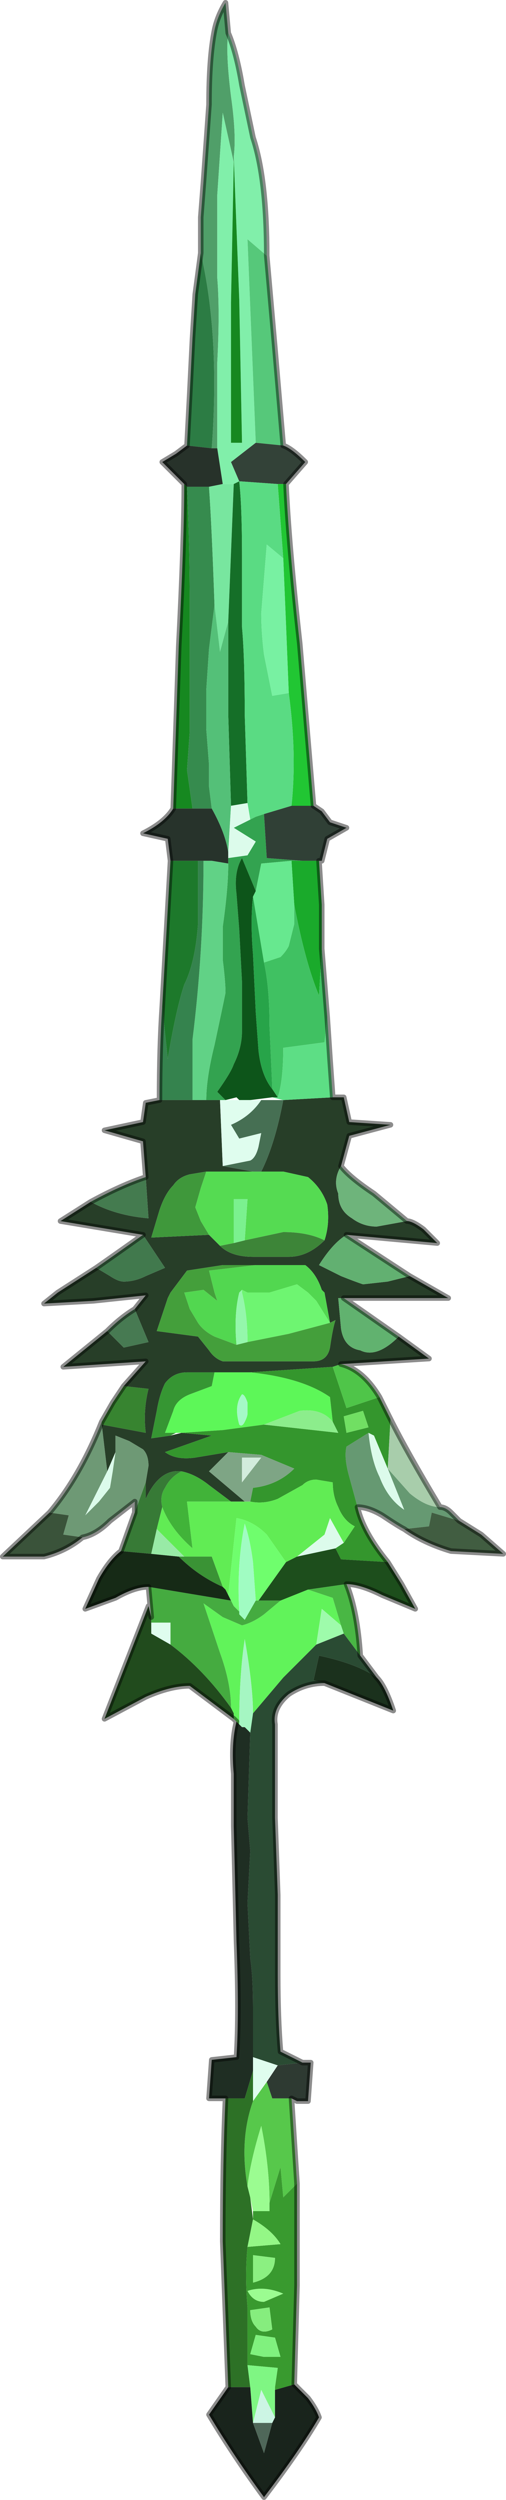 <?xml version="1.0" encoding="UTF-8" standalone="no"?>
<svg xmlns:xlink="http://www.w3.org/1999/xlink" height="45.45px" width="9.2px" xmlns="http://www.w3.org/2000/svg">
  <g transform="matrix(1.0, 0.0, 0.0, 1.0, 4.7, 29.3)">
    <path d="M-1.05 -24.7 L-1.05 -25.35 -1.0 -26.0 -0.9 -27.4 Q-0.9 -28.25 -0.8 -28.75 -0.75 -29.0 -0.6 -29.25 L-0.55 -28.7 Q-0.6 -28.35 -0.5 -27.55 -0.4 -26.85 -0.45 -26.45 L-0.45 -26.35 -0.65 -27.25 -0.75 -25.75 -0.75 -24.25 Q-0.7 -23.65 -0.75 -22.7 L-0.75 -21.15 -0.85 -21.15 Q-0.7 -23.2 -1.05 -24.7" fill="#509f69" fill-rule="evenodd" stroke="none"/>
    <path d="M-0.05 -21.25 L-0.5 -20.9 -0.35 -20.55 -0.45 -20.5 -0.5 -20.5 -0.65 -20.5 -0.75 -21.15 -0.75 -22.7 Q-0.7 -23.65 -0.75 -24.25 L-0.75 -25.75 -0.65 -27.25 -0.45 -26.35 -0.5 -23.8 -0.5 -21.25 -0.3 -21.25 -0.35 -23.85 -0.45 -26.45 Q-0.4 -26.85 -0.5 -27.55 -0.6 -28.35 -0.55 -28.7 -0.4 -28.35 -0.3 -27.75 L-0.1 -26.8 Q0.15 -26.05 0.15 -24.65 L-0.2 -24.95 -0.05 -21.25" fill="#81efaa" fill-rule="evenodd" stroke="none"/>
    <path d="M0.45 -21.2 L-0.05 -21.25 -0.2 -24.95 0.15 -24.65 0.3 -22.95 0.45 -21.2" fill="#56c87a" fill-rule="evenodd" stroke="none"/>
    <path d="M-1.3 -21.2 L-1.25 -22.15 -1.2 -23.15 -1.15 -23.95 -1.05 -24.7 Q-0.7 -23.2 -0.85 -21.15 L-1.3 -21.2" fill="#2c7c44" fill-rule="evenodd" stroke="none"/>
    <path d="M-1.55 -14.6 L-1.45 -17.55 Q-1.35 -19.5 -1.35 -20.5 L-1.3 -20.45 Q-1.25 -19.45 -1.25 -18.2 L-1.25 -16.0 -1.3 -15.3 -1.2 -14.6 -1.55 -14.6 M-0.45 -26.45 L-0.35 -23.85 -0.3 -21.25 -0.5 -21.25 -0.5 -23.8 -0.45 -26.35 -0.45 -26.45" fill="#168820" fill-rule="evenodd" stroke="none"/>
    <path d="M-1.35 -20.5 L-1.75 -20.9 -1.5 -21.05 -1.3 -21.2 -0.85 -21.15 -0.75 -21.15 -0.65 -20.5 -0.9 -20.45 -1.1 -20.45 -1.3 -20.45 -1.35 -20.5" fill="#27322a" fill-rule="evenodd" stroke="none"/>
    <path d="M-1.3 -20.45 L-1.1 -20.45 -0.9 -20.45 Q-0.85 -19.75 -0.8 -18.3 L-0.9 -17.5 -0.95 -16.75 -0.95 -16.05 -0.9 -15.4 -0.9 -15.0 -0.85 -14.6 -1.2 -14.6 -1.3 -15.3 -1.25 -16.0 -1.25 -18.2 Q-1.25 -19.45 -1.3 -20.45" fill="#368b4e" fill-rule="evenodd" stroke="none"/>
    <path d="M-0.65 -20.5 L-0.5 -20.5 -0.45 -20.5 -0.5 -19.25 -0.55 -18.0 -0.7 -17.45 -0.8 -18.3 Q-0.85 -19.75 -0.9 -20.45 L-0.65 -20.5" fill="#78e69f" fill-rule="evenodd" stroke="none"/>
    <path d="M-0.45 -20.5 L-0.35 -20.55 Q-0.3 -20.1 -0.3 -19.2 L-0.3 -17.9 Q-0.25 -17.35 -0.25 -16.3 L-0.2 -14.7 -0.5 -14.65 -0.55 -16.3 -0.55 -18.0 -0.5 -19.25 -0.45 -20.5" fill="#156f28" fill-rule="evenodd" stroke="none"/>
    <path d="M0.5 -20.5 L0.35 -20.5 -0.35 -20.55 -0.5 -20.9 -0.05 -21.25 0.45 -21.2 Q0.6 -21.15 0.85 -20.9 L0.5 -20.5" fill="#334238" fill-rule="evenodd" stroke="none"/>
    <path d="M0.35 -20.5 L0.5 -20.5 Q0.55 -19.4 0.75 -17.6 L1.0 -14.65 0.6 -14.65 Q0.7 -15.6 0.55 -16.7 L0.5 -17.95 0.45 -19.15 0.35 -20.5" fill="#21c633" fill-rule="evenodd" stroke="none"/>
    <path d="M-0.35 -20.55 L0.35 -20.5 0.45 -19.15 0.15 -19.4 0.05 -18.15 Q0.05 -17.8 0.1 -17.4 L0.25 -16.65 0.55 -16.7 Q0.7 -15.6 0.6 -14.65 L0.1 -14.5 -0.05 -14.45 -0.15 -14.4 -0.2 -14.7 -0.25 -16.3 Q-0.25 -17.35 -0.3 -17.9 L-0.3 -19.2 Q-0.3 -20.1 -0.35 -20.55" fill="#5adb83" fill-rule="evenodd" stroke="none"/>
    <path d="M0.45 -19.15 L0.5 -17.95 0.55 -16.7 0.25 -16.65 0.1 -17.4 Q0.05 -17.8 0.05 -18.15 L0.15 -19.4 0.45 -19.15" fill="#78f1a2" fill-rule="evenodd" stroke="none"/>
    <path d="M-0.8 -18.3 L-0.7 -17.45 -0.55 -18.0 -0.55 -16.3 -0.5 -14.65 -0.55 -13.8 Q-0.6 -14.15 -0.85 -14.6 L-0.9 -15.0 -0.9 -15.4 -0.95 -16.05 -0.95 -16.75 -0.9 -17.5 -0.8 -18.3" fill="#54c078" fill-rule="evenodd" stroke="none"/>
    <path d="M-0.55 -13.7 L-0.55 -13.6 -0.85 -13.65 -0.9 -13.65 -1.0 -13.65 -1.1 -13.65 -1.6 -13.65 -1.65 -14.05 -2.1 -14.15 Q-1.7 -14.35 -1.55 -14.6 L-1.2 -14.6 -0.85 -14.6 Q-0.6 -14.15 -0.55 -13.8 L-0.55 -13.7" fill="#27332b" fill-rule="evenodd" stroke="none"/>
    <path d="M0.1 -14.5 L0.15 -13.7 0.8 -13.65 0.7 -13.65 0.6 -13.65 0.05 -13.6 -0.05 -13.1 -0.3 -13.7 Q-0.45 -13.45 -0.4 -13.05 L-0.35 -12.4 -0.3 -11.45 -0.3 -10.55 Q-0.3 -10.25 -0.45 -9.95 -0.5 -9.8 -0.75 -9.45 L-0.6 -9.3 -0.7 -9.3 -0.95 -9.3 Q-0.95 -9.7 -0.8 -10.3 -0.65 -11.0 -0.6 -11.25 -0.6 -11.45 -0.65 -11.85 L-0.65 -12.45 Q-0.55 -13.15 -0.55 -13.6 L-0.55 -13.7 -0.2 -13.75 -0.05 -14.0 -0.45 -14.25 -0.25 -14.35 -0.05 -14.45 0.1 -14.5" fill="#33a350" fill-rule="evenodd" stroke="none"/>
    <path d="M-0.25 -14.35 L-0.45 -14.25 -0.05 -14.0 -0.2 -13.75 -0.55 -13.7 -0.55 -13.8 -0.5 -14.65 -0.2 -14.7 -0.15 -14.4 -0.25 -14.35 M2.0 -3.25 L2.1 -3.2 2.35 -2.6 2.65 -1.85 Q2.35 -2.05 2.2 -2.45 2.05 -2.75 2.0 -3.25 M1.55 -1.25 L1.4 -1.15 0.7 -1.0 1.2 -1.4 1.3 -1.7 1.55 -1.25 M-2.75 -2.55 L-2.6 -2.9 -2.65 -2.55 -2.7 -2.25 -2.9 -2.0 -3.15 -1.75 -2.75 -2.55" fill="#dcfbeb" fill-rule="evenodd" stroke="none"/>
    <path d="M0.6 -14.65 L1.0 -14.65 1.15 -14.55 1.3 -14.35 1.6 -14.25 1.25 -14.05 1.15 -13.65 1.1 -13.65 0.8 -13.65 0.15 -13.7 0.1 -14.5 0.6 -14.65" fill="#304036" fill-rule="evenodd" stroke="none"/>
    <path d="M0.6 -13.65 L0.7 -13.65 0.8 -13.65 1.1 -13.65 1.15 -12.85 1.15 -12.05 1.1 -11.2 Q0.85 -11.8 0.65 -12.85 L0.6 -13.65" fill="#1aaa2b" fill-rule="evenodd" stroke="none"/>
    <path d="M-0.05 -13.1 L0.05 -13.6 0.6 -13.65 0.65 -12.85 0.65 -12.5 0.55 -12.1 Q0.5 -12.0 0.4 -11.9 L0.1 -11.8 -0.1 -13.0 -0.05 -13.1" fill="#67e88f" fill-rule="evenodd" stroke="none"/>
    <path d="M1.15 -12.05 L1.25 -10.8 1.2 -10.35 0.45 -10.25 Q0.45 -9.65 0.35 -9.35 L0.25 -9.5 Q0.25 -9.55 0.2 -10.65 0.2 -11.35 0.1 -11.8 L0.4 -11.9 Q0.5 -12.0 0.55 -12.1 L0.65 -12.5 0.65 -12.85 Q0.85 -11.8 1.1 -11.2 L1.15 -12.05" fill="#40c162" fill-rule="evenodd" stroke="none"/>
    <path d="M-0.55 -13.6 Q-0.55 -13.15 -0.65 -12.45 L-0.65 -11.85 Q-0.6 -11.45 -0.6 -11.25 -0.65 -11.0 -0.8 -10.3 -0.95 -9.7 -0.95 -9.3 L-1.2 -9.3 -1.2 -10.4 Q-1.0 -12.0 -1.0 -13.65 L-1.0 -13.65 -0.9 -13.65 -0.85 -13.65 -0.55 -13.6" fill="#61d286" fill-rule="evenodd" stroke="none"/>
    <path d="M-0.6 -9.3 L-0.75 -9.45 Q-0.5 -9.8 -0.45 -9.95 -0.3 -10.25 -0.3 -10.55 L-0.3 -11.45 -0.35 -12.4 -0.4 -13.05 Q-0.45 -13.45 -0.3 -13.7 L-0.05 -13.1 -0.1 -13.0 Q-0.15 -12.55 -0.1 -11.95 L-0.05 -10.9 0.0 -10.2 Q0.05 -9.75 0.25 -9.5 L0.35 -9.35 0.25 -9.35 -0.15 -9.3 -0.35 -9.3 -0.4 -9.35 -0.6 -9.3" fill="#0d551a" fill-rule="evenodd" stroke="none"/>
    <path d="M-1.8 -9.3 Q-1.8 -10.25 -1.75 -11.0 L-1.65 -10.05 Q-1.5 -10.95 -1.35 -11.4 -1.15 -11.8 -1.1 -12.5 L-1.1 -13.65 -1.0 -13.65 -1.0 -13.65 Q-1.0 -12.0 -1.2 -10.4 L-1.2 -9.3 -1.8 -9.3" fill="#35834e" fill-rule="evenodd" stroke="none"/>
    <path d="M-1.75 -11.0 L-1.6 -13.65 -1.1 -13.65 -1.1 -12.5 Q-1.15 -11.8 -1.35 -11.4 -1.5 -10.95 -1.65 -10.05 L-1.75 -11.0" fill="#1d792b" fill-rule="evenodd" stroke="none"/>
    <path d="M0.1 -11.8 Q0.2 -11.35 0.2 -10.65 0.25 -9.55 0.25 -9.5 0.05 -9.75 0.0 -10.2 L-0.05 -10.9 -0.1 -11.95 Q-0.15 -12.55 -0.1 -13.0 L0.1 -11.8" fill="#27a449" fill-rule="evenodd" stroke="none"/>
    <path d="M-0.95 -9.3 L-0.7 -9.3 -0.65 -8.1 -0.1 -8.0 -0.95 -8.0 -1.25 -7.95 Q-1.45 -7.9 -1.55 -7.75 -1.7 -7.6 -1.8 -7.3 L-1.95 -6.8 -0.9 -6.85 -0.7 -6.65 Q-0.5 -6.45 -0.1 -6.45 L0.55 -6.45 Q0.9 -6.45 1.2 -6.75 1.3 -7.05 1.25 -7.4 1.15 -7.7 0.9 -7.9 L0.45 -8.0 0.05 -8.0 Q0.3 -8.5 0.45 -9.3 L1.35 -9.35 1.55 -9.35 1.65 -8.9 2.4 -8.85 1.65 -8.65 1.5 -8.1 Q1.35 -7.85 1.45 -7.6 1.45 -7.3 1.7 -7.15 1.9 -7.0 2.15 -7.0 L2.7 -7.1 Q2.8 -7.1 3.0 -6.95 L3.25 -6.7 1.6 -6.85 Q1.35 -6.7 1.1 -6.3 L1.5 -6.1 Q1.75 -6.0 1.9 -5.95 L2.35 -6.0 2.75 -6.1 3.45 -5.7 2.5 -5.7 1.55 -5.7 1.45 -5.7 1.5 -5.15 Q1.55 -4.8 1.85 -4.75 2.15 -4.6 2.55 -5.0 L3.1 -4.6 2.3 -4.55 1.5 -4.5 1.35 -4.45 0.6 -4.4 -0.15 -4.35 -0.8 -4.35 -1.3 -4.35 Q-1.55 -4.35 -1.7 -4.15 -1.8 -3.95 -1.85 -3.65 L-1.95 -3.15 -1.6 -3.2 -1.4 -3.25 -0.85 -3.2 -1.7 -2.9 Q-1.5 -2.75 -1.15 -2.8 L-0.55 -2.9 -0.9 -2.55 -0.25 -2.0 -0.5 -2.0 -0.9 -2.3 Q-1.15 -2.5 -1.4 -2.55 -1.8 -2.6 -2.05 -2.05 L-2.05 -2.35 -2.0 -2.65 Q-2.0 -2.85 -2.1 -2.95 L-2.35 -3.1 -2.6 -3.2 -2.6 -2.9 -2.75 -2.55 -2.85 -3.4 -2.05 -3.25 Q-2.1 -3.65 -2.0 -4.05 L-2.45 -4.1 -2.05 -4.55 -2.8 -4.5 -3.55 -4.45 -2.75 -5.1 -2.45 -4.8 -2.0 -4.9 -2.25 -5.5 -2.05 -5.75 -3.0 -5.65 -3.9 -5.6 -3.65 -5.8 -2.95 -6.25 -2.7 -6.1 Q-2.55 -6.0 -2.45 -6.0 -2.25 -6.0 -2.05 -6.1 L-1.7 -6.25 -2.1 -6.85 -3.6 -7.1 -3.05 -7.45 Q-2.6 -7.2 -2.0 -7.15 L-2.05 -7.9 -2.1 -8.55 -2.8 -8.75 -2.1 -8.9 -2.05 -9.25 -1.8 -9.3 -1.2 -9.3 -0.95 -9.3 M1.3 -5.25 L1.2 -5.8 1.15 -5.85 Q1.05 -6.15 0.85 -6.3 L0.4 -6.3 -0.05 -6.3 -0.65 -6.3 -1.3 -6.2 -1.6 -5.8 -1.65 -5.7 -1.85 -5.1 -1.1 -5.0 -0.9 -4.75 Q-0.8 -4.6 -0.65 -4.55 L1.0 -4.55 Q1.25 -4.55 1.3 -4.8 1.35 -5.15 1.4 -5.3 L1.3 -5.25" fill="#273e28" fill-rule="evenodd" stroke="none"/>
    <path d="M0.05 -9.3 Q-0.15 -9.0 -0.5 -8.85 L-0.35 -8.6 0.05 -8.7 0.0 -8.45 Q-0.05 -8.25 -0.15 -8.2 L-0.65 -8.1 -0.7 -9.3 0.05 -9.3 M-0.1 8.1 L0.35 8.25 -0.1 8.9 -0.1 8.75 -0.1 8.1 M-1.6 0.6 L-1.95 0.4 -1.95 0.2 -1.6 0.2 -1.6 0.6" fill="#dffdee" fill-rule="evenodd" stroke="none"/>
    <path d="M0.05 -8.0 L-0.1 -8.0 -0.65 -8.1 -0.15 -8.2 Q-0.05 -8.25 0.0 -8.45 L0.05 -8.7 -0.35 -8.6 -0.5 -8.85 Q-0.15 -9.0 0.05 -9.3 L-0.35 -9.3 -0.15 -9.3 0.45 -9.3 Q0.3 -8.5 0.05 -8.0" fill="#466f53" fill-rule="evenodd" stroke="none"/>
    <path d="M0.05 -8.0 L0.45 -8.0 0.9 -7.9 Q1.15 -7.7 1.25 -7.4 1.3 -7.05 1.2 -6.75 0.9 -6.9 0.45 -6.9 L-0.25 -6.75 -0.2 -7.5 -0.45 -7.5 -0.45 -6.7 -0.7 -6.65 -0.9 -6.85 -1.05 -7.1 -1.15 -7.35 -1.05 -7.7 -0.95 -8.0 -0.1 -8.0 0.05 -8.0" fill="#55db52" fill-rule="evenodd" stroke="none"/>
    <path d="M-0.95 -8.0 L-1.05 -7.7 -1.15 -7.35 -1.05 -7.1 -0.9 -6.85 -1.95 -6.8 -1.8 -7.3 Q-1.7 -7.6 -1.55 -7.75 -1.45 -7.9 -1.25 -7.95 L-0.95 -8.0" fill="#3f983b" fill-rule="evenodd" stroke="none"/>
    <path d="M1.25 -10.8 L1.3 -10.05 1.35 -9.35 0.45 -9.3 0.25 -9.35 0.35 -9.35 Q0.45 -9.65 0.45 -10.25 L1.2 -10.35 1.25 -10.8" fill="#5dde85" fill-rule="evenodd" stroke="none"/>
    <path d="M3.3 -1.9 Q3.4 -1.9 3.5 -1.8 L3.65 -1.65 3.15 -1.8 3.1 -1.55 2.65 -1.5 Q2.55 -1.55 2.25 -1.75 2.0 -1.9 1.8 -1.9 L1.65 -2.45 Q1.55 -2.8 1.6 -3.0 L2.0 -3.25 Q2.05 -2.75 2.2 -2.45 2.35 -2.05 2.65 -1.85 L2.35 -2.6 2.75 -2.15 Q3.05 -1.9 3.3 -1.9" fill="#669972" fill-rule="evenodd" stroke="none"/>
    <path d="M1.5 -8.1 Q1.65 -7.9 2.1 -7.6 L2.7 -7.1 2.15 -7.0 Q1.9 -7.0 1.7 -7.15 1.45 -7.3 1.45 -7.6 1.35 -7.85 1.5 -8.1" fill="#6eb47b" fill-rule="evenodd" stroke="none"/>
    <path d="M-0.7 -6.65 L-0.45 -6.7 -0.25 -6.75 0.45 -6.9 Q0.9 -6.9 1.2 -6.75 0.9 -6.45 0.55 -6.45 L-0.1 -6.45 Q-0.5 -6.45 -0.7 -6.65" fill="#3d8538" fill-rule="evenodd" stroke="none"/>
    <path d="M1.6 -6.85 L2.75 -6.1 2.35 -6.0 1.9 -5.95 Q1.75 -6.0 1.5 -6.1 L1.1 -6.3 Q1.35 -6.7 1.6 -6.85" fill="#62b071" fill-rule="evenodd" stroke="none"/>
    <path d="M-0.05 -6.3 L0.4 -6.3 0.85 -6.3 Q1.05 -6.15 1.15 -5.85 L1.2 -5.8 1.3 -5.25 1.05 -5.65 0.9 -5.8 0.7 -5.95 0.2 -5.8 Q0.0 -5.8 -0.2 -5.8 L-0.3 -5.85 -0.35 -5.8 Q-0.45 -5.4 -0.4 -4.85 L-0.8 -5.0 Q-1.0 -5.1 -1.1 -5.25 L-1.25 -5.5 -1.35 -5.8 -1.0 -5.85 -0.75 -5.65 -0.8 -5.8 -0.9 -6.2 -0.05 -6.3" fill="#52d750" fill-rule="evenodd" stroke="none"/>
    <path d="M1.55 -5.7 L2.55 -5.0 Q2.15 -4.6 1.85 -4.75 1.55 -4.8 1.5 -5.15 L1.45 -5.7 1.55 -5.7" fill="#61b26f" fill-rule="evenodd" stroke="none"/>
    <path d="M-0.3 -5.85 L-0.2 -5.8 Q0.0 -5.8 0.2 -5.8 L0.7 -5.95 0.9 -5.8 1.05 -5.65 1.3 -5.25 0.55 -5.05 -0.2 -4.9 Q-0.2 -5.4 -0.3 -5.8 L-0.3 -5.85" fill="#6ef571" fill-rule="evenodd" stroke="none"/>
    <path d="M1.3 -5.25 L1.4 -5.3 Q1.35 -5.15 1.3 -4.8 1.25 -4.55 1.0 -4.55 L-0.65 -4.55 Q-0.8 -4.6 -0.9 -4.75 L-1.1 -5.0 -1.85 -5.1 -1.65 -5.7 -1.6 -5.8 -1.3 -6.2 -0.65 -6.3 -0.05 -6.3 -0.9 -6.2 -0.8 -5.8 -0.75 -5.65 -1.0 -5.85 -1.35 -5.8 -1.25 -5.5 -1.1 -5.25 Q-1.0 -5.1 -0.8 -5.0 L-0.4 -4.85 -0.2 -4.9 0.55 -5.05 1.3 -5.25" fill="#449f3b" fill-rule="evenodd" stroke="none"/>
    <path d="M-0.45 -6.7 L-0.45 -7.5 -0.2 -7.5 -0.25 -6.75 -0.45 -6.7" fill="#7bf18f" fill-rule="evenodd" stroke="none"/>
    <path d="M-3.05 -7.45 Q-2.5 -7.75 -2.05 -7.9 L-2.0 -7.15 Q-2.6 -7.2 -3.05 -7.45" fill="#447b4f" fill-rule="evenodd" stroke="none"/>
    <path d="M-2.95 -6.25 Q-2.45 -6.6 -2.1 -6.85 L-1.7 -6.25 -2.05 -6.1 Q-2.25 -6.0 -2.45 -6.0 -2.55 -6.0 -2.7 -6.1 L-2.95 -6.25" fill="#41794d" fill-rule="evenodd" stroke="none"/>
    <path d="M-0.4 -4.85 Q-0.45 -5.4 -0.35 -5.8 L-0.3 -5.85 -0.3 -5.8 Q-0.2 -5.4 -0.2 -4.9 L-0.4 -4.85" fill="#94f7ab" fill-rule="evenodd" stroke="none"/>
    <path d="M-0.15 -4.35 Q0.8 -4.25 1.3 -3.9 L1.35 -3.45 Q1.15 -3.7 0.75 -3.65 L0.1 -3.4 -0.65 -3.3 -1.4 -3.25 -1.5 -3.25 -1.7 -3.25 -1.55 -3.65 Q-1.5 -3.85 -1.25 -3.95 L-0.85 -4.1 -0.8 -4.35 -0.15 -4.35 M-0.2 -3.8 Q-0.25 -3.95 -0.3 -3.95 -0.45 -3.75 -0.35 -3.4 -0.3 -3.35 -0.25 -3.45 -0.2 -3.55 -0.2 -3.6 L-0.2 -3.8" fill="#5df758" fill-rule="evenodd" stroke="none"/>
    <path d="M-0.8 -4.35 L-0.85 -4.1 -1.25 -3.95 Q-1.5 -3.85 -1.55 -3.65 L-1.7 -3.25 -1.5 -3.25 -1.6 -3.2 -1.95 -3.15 -1.85 -3.65 Q-1.8 -3.95 -1.7 -4.15 -1.55 -4.35 -1.3 -4.35 L-0.8 -4.35" fill="#369633" fill-rule="evenodd" stroke="none"/>
    <path d="M-0.2 -3.8 L-0.2 -3.6 Q-0.2 -3.55 -0.25 -3.45 -0.3 -3.35 -0.35 -3.4 -0.45 -3.75 -0.3 -3.95 -0.25 -3.95 -0.2 -3.8" fill="#a4f9c6" fill-rule="evenodd" stroke="none"/>
    <path d="M2.2 -3.9 L2.4 -3.5 2.35 -2.6 2.1 -3.2 2.0 -3.25 1.6 -3.0 Q1.55 -2.8 1.65 -2.45 L1.8 -1.9 Q1.9 -1.45 2.35 -0.9 L1.5 -0.95 1.4 -1.15 1.55 -1.25 1.75 -1.55 Q1.55 -1.65 1.45 -1.9 1.35 -2.1 1.35 -2.35 L1.05 -2.4 Q0.9 -2.4 0.8 -2.3 L0.35 -2.05 Q0.1 -1.95 -0.15 -2.0 L-0.1 -2.25 Q0.35 -2.3 0.65 -2.6 L0.05 -2.85 -0.55 -2.9 -1.15 -2.8 Q-1.5 -2.75 -1.7 -2.9 L-0.85 -3.2 -1.4 -3.25 -0.65 -3.3 0.1 -3.4 1.45 -3.25 1.35 -3.45 1.3 -3.9 Q0.8 -4.25 -0.15 -4.35 L0.6 -4.4 1.35 -4.45 1.6 -3.7 2.2 -3.9 M1.55 -3.55 L1.6 -3.25 2.0 -3.35 1.9 -3.65 1.55 -3.55" fill="#34962d" fill-rule="evenodd" stroke="none"/>
    <path d="M-2.85 -3.45 L-2.65 -3.8 -2.45 -4.1 -2.0 -4.05 Q-2.1 -3.65 -2.05 -3.25 L-2.85 -3.4 -2.85 -3.45" fill="#378430" fill-rule="evenodd" stroke="none"/>
    <path d="M-2.25 -1.8 L-2.25 -2.0 -2.7 -1.65 Q-2.95 -1.4 -3.2 -1.35 L-3.55 -1.4 -3.45 -1.75 -3.8 -1.8 Q-3.25 -2.45 -2.85 -3.45 L-2.85 -3.4 -2.75 -2.55 -3.15 -1.75 -2.9 -2.0 -2.7 -2.25 -2.65 -2.55 -2.6 -2.9 -2.6 -3.2 -2.35 -3.1 -2.1 -2.95 Q-2.0 -2.85 -2.0 -2.65 L-2.05 -2.35 -2.25 -1.8" fill="#6e9975" fill-rule="evenodd" stroke="none"/>
    <path d="M-1.4 -2.55 Q-1.15 -2.5 -0.9 -2.3 L-0.5 -2.0 -1.3 -2.0 -1.2 -1.15 Q-1.6 -1.5 -1.75 -1.9 -1.8 -2.1 -1.7 -2.25 -1.6 -2.45 -1.4 -2.55" fill="#41b339" fill-rule="evenodd" stroke="none"/>
    <path d="M-2.5 -1.1 L-2.25 -1.8 -2.05 -2.35 -2.05 -2.05 Q-1.8 -2.6 -1.4 -2.55 -1.6 -2.45 -1.7 -2.25 -1.8 -2.1 -1.75 -1.9 L-1.85 -1.5 -1.95 -1.05 -2.5 -1.1" fill="#377a36" fill-rule="evenodd" stroke="none"/>
    <path d="M-0.55 -2.9 L0.05 -2.85 0.65 -2.6 Q0.35 -2.3 -0.1 -2.25 L-0.15 -2.0 -0.25 -2.0 -0.9 -2.55 -0.55 -2.9 M-0.3 -2.8 L-0.3 -2.35 0.05 -2.8 -0.3 -2.8" fill="#7ea585" fill-rule="evenodd" stroke="none"/>
    <path d="M-0.3 -2.8 L0.05 -2.8 -0.3 -2.35 -0.3 -2.8" fill="#d2ecdc" fill-rule="evenodd" stroke="none"/>
    <path d="M-0.15 -2.0 Q0.1 -1.95 0.35 -2.05 L0.8 -2.3 Q0.9 -2.4 1.05 -2.4 L1.35 -2.35 Q1.35 -2.1 1.45 -1.9 1.55 -1.65 1.75 -1.55 L1.55 -1.25 1.3 -1.7 1.2 -1.4 0.7 -1.0 0.5 -0.9 0.15 -1.4 Q-0.1 -1.65 -0.4 -1.7 L-0.55 -0.3 -0.6 -0.4 -0.65 -0.45 -0.85 -1.0 -1.35 -1.0 -1.85 -1.5 -1.75 -1.9 Q-1.6 -1.5 -1.2 -1.15 L-1.3 -2.0 -0.5 -2.0 -0.25 -2.0 -0.15 -2.0" fill="#61ec54" fill-rule="evenodd" stroke="none"/>
    <path d="M1.55 -3.55 L1.9 -3.65 2.0 -3.35 1.6 -3.25 1.55 -3.55" fill="#71df63" fill-rule="evenodd" stroke="none"/>
    <path d="M1.5 -4.5 Q1.9 -4.4 2.2 -3.9 L1.6 -3.7 1.35 -4.45 1.5 -4.5" fill="#4fc549" fill-rule="evenodd" stroke="none"/>
    <path d="M1.35 -3.45 L1.45 -3.25 0.1 -3.4 0.75 -3.65 Q1.15 -3.7 1.35 -3.45" fill="#8ced8c" fill-rule="evenodd" stroke="none"/>
    <path d="M2.4 -3.5 Q2.7 -2.9 3.3 -1.9 3.05 -1.9 2.75 -2.15 L2.35 -2.6 2.4 -3.5" fill="#a8cdab" fill-rule="evenodd" stroke="none"/>
    <path d="M2.35 -0.9 L2.6 -0.5 2.85 -0.05 2.25 -0.3 Q1.85 -0.5 1.6 -0.5 L0.9 -0.4 0.4 -0.2 0.0 -0.2 0.5 -0.9 0.7 -1.0 1.4 -1.15 1.5 -0.95 2.35 -0.9" fill="#1d4e1c" fill-rule="evenodd" stroke="none"/>
    <path d="M-0.4 2.0 L-0.45 1.95 -0.45 1.85 -0.5 1.75 Q-0.5 1.3 -0.7 0.75 L-1.0 -0.15 -0.65 0.1 -0.3 0.25 Q-0.1 0.2 0.1 0.05 L0.4 -0.2 0.9 -0.4 1.35 -0.25 1.5 0.25 1.15 -0.05 1.05 0.6 0.45 1.2 -0.1 1.85 Q-0.1 1.35 -0.25 0.5 -0.35 1.15 -0.35 2.05 L-0.4 2.0" fill="#61f35a" fill-rule="evenodd" stroke="none"/>
    <path d="M1.6 -0.5 Q1.8 0.0 1.85 0.8 L1.55 0.4 1.5 0.25 1.35 -0.25 0.9 -0.4 1.6 -0.5" fill="#49b744" fill-rule="evenodd" stroke="none"/>
    <path d="M1.5 0.25 L1.55 0.4 Q1.3 0.5 1.05 0.6 L1.15 -0.05 1.5 0.25" fill="#9efbab" fill-rule="evenodd" stroke="none"/>
    <path d="M1.85 0.8 L2.15 1.2 Q1.8 0.95 1.1 0.8 L1.0 1.25 1.2 1.3 Q0.85 1.3 0.55 1.5 0.25 1.75 0.3 2.05 L0.3 3.75 0.35 5.15 0.35 6.6 Q0.35 7.4 0.4 8.0 L0.8 8.2 0.35 8.25 -0.1 8.1 -0.1 7.2 Q-0.1 6.65 -0.15 6.3 L-0.2 5.3 -0.15 4.35 -0.2 3.75 -0.15 2.2 -0.1 1.85 0.45 1.2 1.05 0.6 Q1.3 0.5 1.55 0.4 L1.85 0.8" fill="#2a4b33" fill-rule="evenodd" stroke="none"/>
    <path d="M2.15 1.2 Q2.3 1.35 2.45 1.8 L1.2 1.3 1.0 1.25 1.1 0.8 Q1.8 0.95 2.15 1.2" fill="#1b311d" fill-rule="evenodd" stroke="none"/>
    <path d="M0.5 -0.9 L0.0 -0.2 -0.05 -0.2 -0.1 -0.9 Q-0.15 -1.3 -0.25 -1.6 -0.4 -0.85 -0.35 0.0 L-0.4 -0.05 -0.4 -0.05 -0.45 -0.1 -0.5 -0.2 -0.55 -0.3 -0.4 -1.7 Q-0.1 -1.65 0.15 -1.4 L0.5 -0.9" fill="#6ffe6d" fill-rule="evenodd" stroke="none"/>
    <path d="M-0.35 0.0 Q-0.4 -0.85 -0.25 -1.6 -0.15 -1.3 -0.1 -0.9 L-0.05 -0.2 -0.25 0.15 -0.3 0.1 -0.35 0.05 -0.35 0.0" fill="#a0fcc2" fill-rule="evenodd" stroke="none"/>
    <path d="M-1.95 0.1 L-2.0 -0.45 -0.5 -0.2 -0.45 -0.1 -0.4 -0.05 -0.4 -0.05 -0.35 0.0 -0.35 0.05 -0.3 0.1 -0.25 0.15 -0.05 -0.2 0.0 -0.2 0.4 -0.2 0.1 0.05 Q-0.1 0.2 -0.3 0.25 L-0.65 0.1 -1.0 -0.15 -0.7 0.75 Q-0.5 1.3 -0.5 1.75 -1.0 1.05 -1.6 0.6 L-1.6 0.2 -1.95 0.2 -1.95 0.1" fill="#45ab40" fill-rule="evenodd" stroke="none"/>
    <path d="M-1.45 -1.0 L-1.35 -1.0 -0.85 -1.0 -0.65 -0.45 Q-1.1 -0.65 -1.45 -1.0" fill="#3a9335" fill-rule="evenodd" stroke="none"/>
    <path d="M-2.0 -0.45 Q-2.25 -0.45 -2.6 -0.25 L-3.15 -0.05 -2.9 -0.6 Q-2.7 -0.95 -2.5 -1.1 L-1.95 -1.05 -1.45 -1.0 Q-1.1 -0.65 -0.65 -0.45 L-0.6 -0.4 -0.55 -0.3 -0.5 -0.2 -2.0 -0.45" fill="#162a16" fill-rule="evenodd" stroke="none"/>
    <path d="M-1.35 -1.0 L-1.45 -1.0 -1.95 -1.05 -1.85 -1.5 -1.35 -1.0" fill="#98eaa6" fill-rule="evenodd" stroke="none"/>
    <path d="M-0.45 1.95 L-1.25 1.35 Q-1.6 1.35 -2.05 1.55 L-2.8 1.95 -2.0 -0.1 -1.95 0.1 -1.95 0.2 -1.95 0.4 -1.6 0.6 Q-1.0 1.05 -0.5 1.75 L-0.45 1.85 -0.45 1.95" fill="#214b1d" fill-rule="evenodd" stroke="none"/>
    <path d="M-0.6 8.85 L-0.9 8.85 -0.85 8.15 -0.4 8.1 Q-0.35 7.3 -0.4 6.0 L-0.45 3.9 -0.45 2.95 Q-0.5 2.4 -0.4 2.0 L-0.35 2.05 -0.3 2.1 -0.25 2.1 -0.15 2.2 -0.2 3.75 -0.15 4.35 -0.2 5.3 -0.15 6.3 Q-0.1 6.65 -0.1 7.2 L-0.1 8.1 -0.1 8.35 -0.25 8.85 -0.6 8.85" fill="#1f2e23" fill-rule="evenodd" stroke="none"/>
    <path d="M-0.1 1.85 L-0.15 2.2 -0.25 2.1 -0.3 2.1 -0.35 2.05 Q-0.35 1.15 -0.25 0.5 -0.1 1.35 -0.1 1.85" fill="#a5f6c2" fill-rule="evenodd" stroke="none"/>
    <path d="M3.65 -1.65 L4.05 -1.4 4.45 -1.05 3.5 -1.1 Q3.0 -1.25 2.65 -1.5 L3.1 -1.55 3.15 -1.8 3.65 -1.65" fill="#415d41" fill-rule="evenodd" stroke="none"/>
    <path d="M0.8 8.2 L0.95 8.2 0.9 8.9 0.7 8.9 0.6 8.85 0.45 8.85 0.25 8.85 0.15 8.55 0.35 8.25 0.8 8.2" fill="#2e3a32" fill-rule="evenodd" stroke="none"/>
    <path d="M0.6 8.85 L0.7 10.4 0.45 10.65 0.4 10.1 0.2 10.75 Q0.2 10.1 0.05 9.35 -0.15 10.0 -0.2 10.45 -0.35 9.6 -0.1 8.9 L0.15 8.55 0.25 8.85 0.45 8.85 0.6 8.85" fill="#57c84b" fill-rule="evenodd" stroke="none"/>
    <path d="M-0.55 14.1 L-0.65 11.45 Q-0.65 9.95 -0.6 8.85 L-0.25 8.85 -0.1 8.35 -0.1 8.75 -0.1 8.9 Q-0.35 9.6 -0.2 10.45 L-0.15 10.65 -0.1 11.05 -0.2 11.55 Q-0.25 12.05 -0.2 12.65 L-0.2 13.7 -0.15 14.1 -0.55 14.1" fill="#2d7126" fill-rule="evenodd" stroke="none"/>
    <path d="M0.2 10.75 L0.2 10.9 -0.1 10.9 -0.15 10.65 -0.2 10.45 Q-0.15 10.0 0.05 9.35 0.2 10.1 0.2 10.75 M0.1 12.55 Q-0.1 12.55 -0.2 12.35 0.1 12.25 0.45 12.4 L0.1 12.55" fill="#9bfc91" fill-rule="evenodd" stroke="none"/>
    <path d="M0.7 10.4 L0.7 12.25 0.65 14.05 0.3 14.15 0.3 14.1 0.35 13.75 -0.2 13.7 -0.2 12.65 Q-0.25 12.05 -0.2 11.55 L0.4 11.5 Q0.25 11.25 -0.1 11.05 L-0.1 10.9 0.2 10.9 0.2 10.75 0.4 10.1 0.45 10.65 0.7 10.4 M0.1 12.55 L0.45 12.4 Q0.1 12.25 -0.2 12.35 -0.1 12.55 0.1 12.55 M0.4 13.55 L0.3 13.2 -0.05 13.15 -0.15 13.5 0.1 13.55 0.4 13.55 M0.25 13.05 L0.2 12.65 -0.15 12.7 Q-0.15 12.9 -0.05 13.0 0.05 13.15 0.25 13.05 M-0.1 11.7 L-0.1 12.2 Q0.3 12.1 0.3 11.75 L-0.1 11.7" fill="#399a2f" fill-rule="evenodd" stroke="none"/>
    <path d="M-0.1 11.05 Q0.25 11.25 0.4 11.5 L-0.2 11.55 -0.1 11.05" fill="#94f786" fill-rule="evenodd" stroke="none"/>
    <path d="M-0.1 11.7 L0.3 11.75 Q0.3 12.1 -0.1 12.2 L-0.1 11.7" fill="#8bf081" fill-rule="evenodd" stroke="none"/>
    <path d="M0.25 13.05 Q0.05 13.15 -0.05 13.0 -0.15 12.9 -0.15 12.7 L0.2 12.65 0.25 13.05" fill="#86ed7e" fill-rule="evenodd" stroke="none"/>
    <path d="M0.4 13.55 L0.1 13.55 -0.15 13.5 -0.05 13.15 0.3 13.2 0.4 13.55" fill="#80f17e" fill-rule="evenodd" stroke="none"/>
    <path d="M-0.2 13.7 L0.35 13.75 0.3 14.1 0.3 14.15 0.3 14.65 0.05 14.15 -0.1 14.75 -0.15 14.1 -0.2 13.7" fill="#7ff683" fill-rule="evenodd" stroke="none"/>
    <path d="M0.65 14.05 L0.9 14.3 Q1.05 14.5 1.1 14.65 0.75 15.25 0.1 16.1 -0.45 15.35 -0.9 14.6 L-0.55 14.1 -0.15 14.1 -0.1 14.75 0.1 15.3 0.25 14.75 0.3 14.65 0.3 14.15 0.65 14.05" fill="#19241c" fill-rule="evenodd" stroke="none"/>
    <path d="M-0.1 14.75 L0.25 14.75 0.1 15.3 -0.1 14.75" fill="#4f6759" fill-rule="evenodd" stroke="none"/>
    <path d="M0.3 14.65 L0.25 14.75 -0.1 14.75 0.05 14.15 0.3 14.65" fill="#ccf5e4" fill-rule="evenodd" stroke="none"/>
    <path d="M-2.75 -5.1 Q-2.5 -5.35 -2.25 -5.5 L-2.0 -4.9 -2.45 -4.8 -2.75 -5.1" fill="#477a52" fill-rule="evenodd" stroke="none"/>
    <path d="M-3.2 -1.35 Q-3.5 -1.1 -3.9 -1.0 L-4.65 -1.0 -3.8 -1.8 -3.45 -1.75 -3.55 -1.4 -3.2 -1.35" fill="#3a533a" fill-rule="evenodd" stroke="none"/>
    <path d="M0.5 -20.5 L0.85 -20.9 Q0.6 -21.15 0.45 -21.2 L0.3 -22.95 0.15 -24.65 Q0.15 -26.05 -0.1 -26.8 L-0.3 -27.75 Q-0.4 -28.35 -0.55 -28.7 L-0.6 -29.25 Q-0.75 -29.0 -0.8 -28.75 -0.9 -28.25 -0.9 -27.4 L-1.0 -26.0 -1.05 -25.35 -1.05 -24.7 -1.15 -23.95 -1.2 -23.15 -1.25 -22.15 -1.3 -21.2 -1.5 -21.05 -1.75 -20.9 -1.35 -20.5 Q-1.35 -19.5 -1.45 -17.55 L-1.55 -14.6 Q-1.7 -14.35 -2.1 -14.15 L-1.65 -14.05 -1.6 -13.65 -1.75 -11.0 Q-1.8 -10.25 -1.8 -9.3 L-2.05 -9.25 -2.1 -8.9 -2.8 -8.75 -2.1 -8.55 -2.05 -7.9 Q-2.5 -7.75 -3.05 -7.45 L-3.6 -7.1 -2.1 -6.85 Q-2.45 -6.6 -2.95 -6.25 L-3.65 -5.8 -3.9 -5.6 -3.0 -5.65 -2.05 -5.75 -2.25 -5.5 Q-2.5 -5.35 -2.75 -5.1 L-3.55 -4.45 -2.8 -4.5 -2.05 -4.55 -2.45 -4.1 -2.65 -3.8 -2.85 -3.45 Q-3.25 -2.45 -3.8 -1.8 L-4.65 -1.0 -3.9 -1.0 Q-3.5 -1.1 -3.2 -1.35 -2.95 -1.4 -2.7 -1.65 L-2.25 -2.0 -2.25 -1.8 -2.5 -1.1 Q-2.7 -0.95 -2.9 -0.6 L-3.15 -0.05 -2.6 -0.25 Q-2.25 -0.45 -2.0 -0.45 L-1.95 0.1 -2.0 -0.1 -2.8 1.95 -2.05 1.55 Q-1.6 1.35 -1.25 1.35 L-0.45 1.95 -0.4 2.0 Q-0.5 2.4 -0.45 2.95 L-0.45 3.9 -0.4 6.0 Q-0.35 7.3 -0.4 8.1 L-0.85 8.15 -0.9 8.85 -0.6 8.85 Q-0.65 9.95 -0.65 11.45 L-0.55 14.1 -0.9 14.6 Q-0.45 15.35 0.1 16.1 0.75 15.25 1.1 14.65 1.05 14.5 0.9 14.3 L0.65 14.05 0.7 12.25 0.7 10.4 0.6 8.85 0.7 8.9 0.9 8.9 0.95 8.2 0.8 8.2 0.4 8.0 Q0.35 7.4 0.35 6.6 L0.35 5.15 0.3 3.75 0.3 2.05 Q0.25 1.75 0.55 1.5 0.85 1.3 1.2 1.3 L2.45 1.8 Q2.3 1.35 2.15 1.2 L1.85 0.8 Q1.8 0.0 1.6 -0.5 1.85 -0.5 2.25 -0.3 L2.85 -0.05 2.6 -0.5 2.35 -0.9 Q1.9 -1.45 1.8 -1.9 2.0 -1.9 2.25 -1.75 2.55 -1.55 2.65 -1.5 3.0 -1.25 3.5 -1.1 L4.45 -1.05 4.05 -1.4 3.65 -1.65 3.5 -1.8 Q3.4 -1.9 3.3 -1.9 2.7 -2.9 2.4 -3.5 L2.2 -3.9 Q1.9 -4.4 1.5 -4.5 L2.3 -4.55 3.1 -4.6 2.55 -5.0 1.55 -5.7 2.5 -5.7 3.45 -5.7 2.75 -6.1 1.6 -6.85 3.25 -6.7 3.0 -6.95 Q2.8 -7.1 2.7 -7.1 L2.1 -7.6 Q1.65 -7.9 1.5 -8.1 L1.65 -8.65 2.4 -8.85 1.65 -8.9 1.55 -9.35 1.35 -9.35 1.3 -10.05 1.25 -10.8 1.15 -12.05 1.15 -12.85 1.1 -13.65 1.15 -13.65 1.25 -14.05 1.6 -14.25 1.3 -14.35 1.15 -14.55 1.0 -14.65 0.75 -17.6 Q0.55 -19.4 0.5 -20.5 Z" fill="none" stroke="#000000" stroke-linecap="round" stroke-linejoin="round" stroke-opacity="0.451" stroke-width="0.1"/>
  </g>
</svg>
